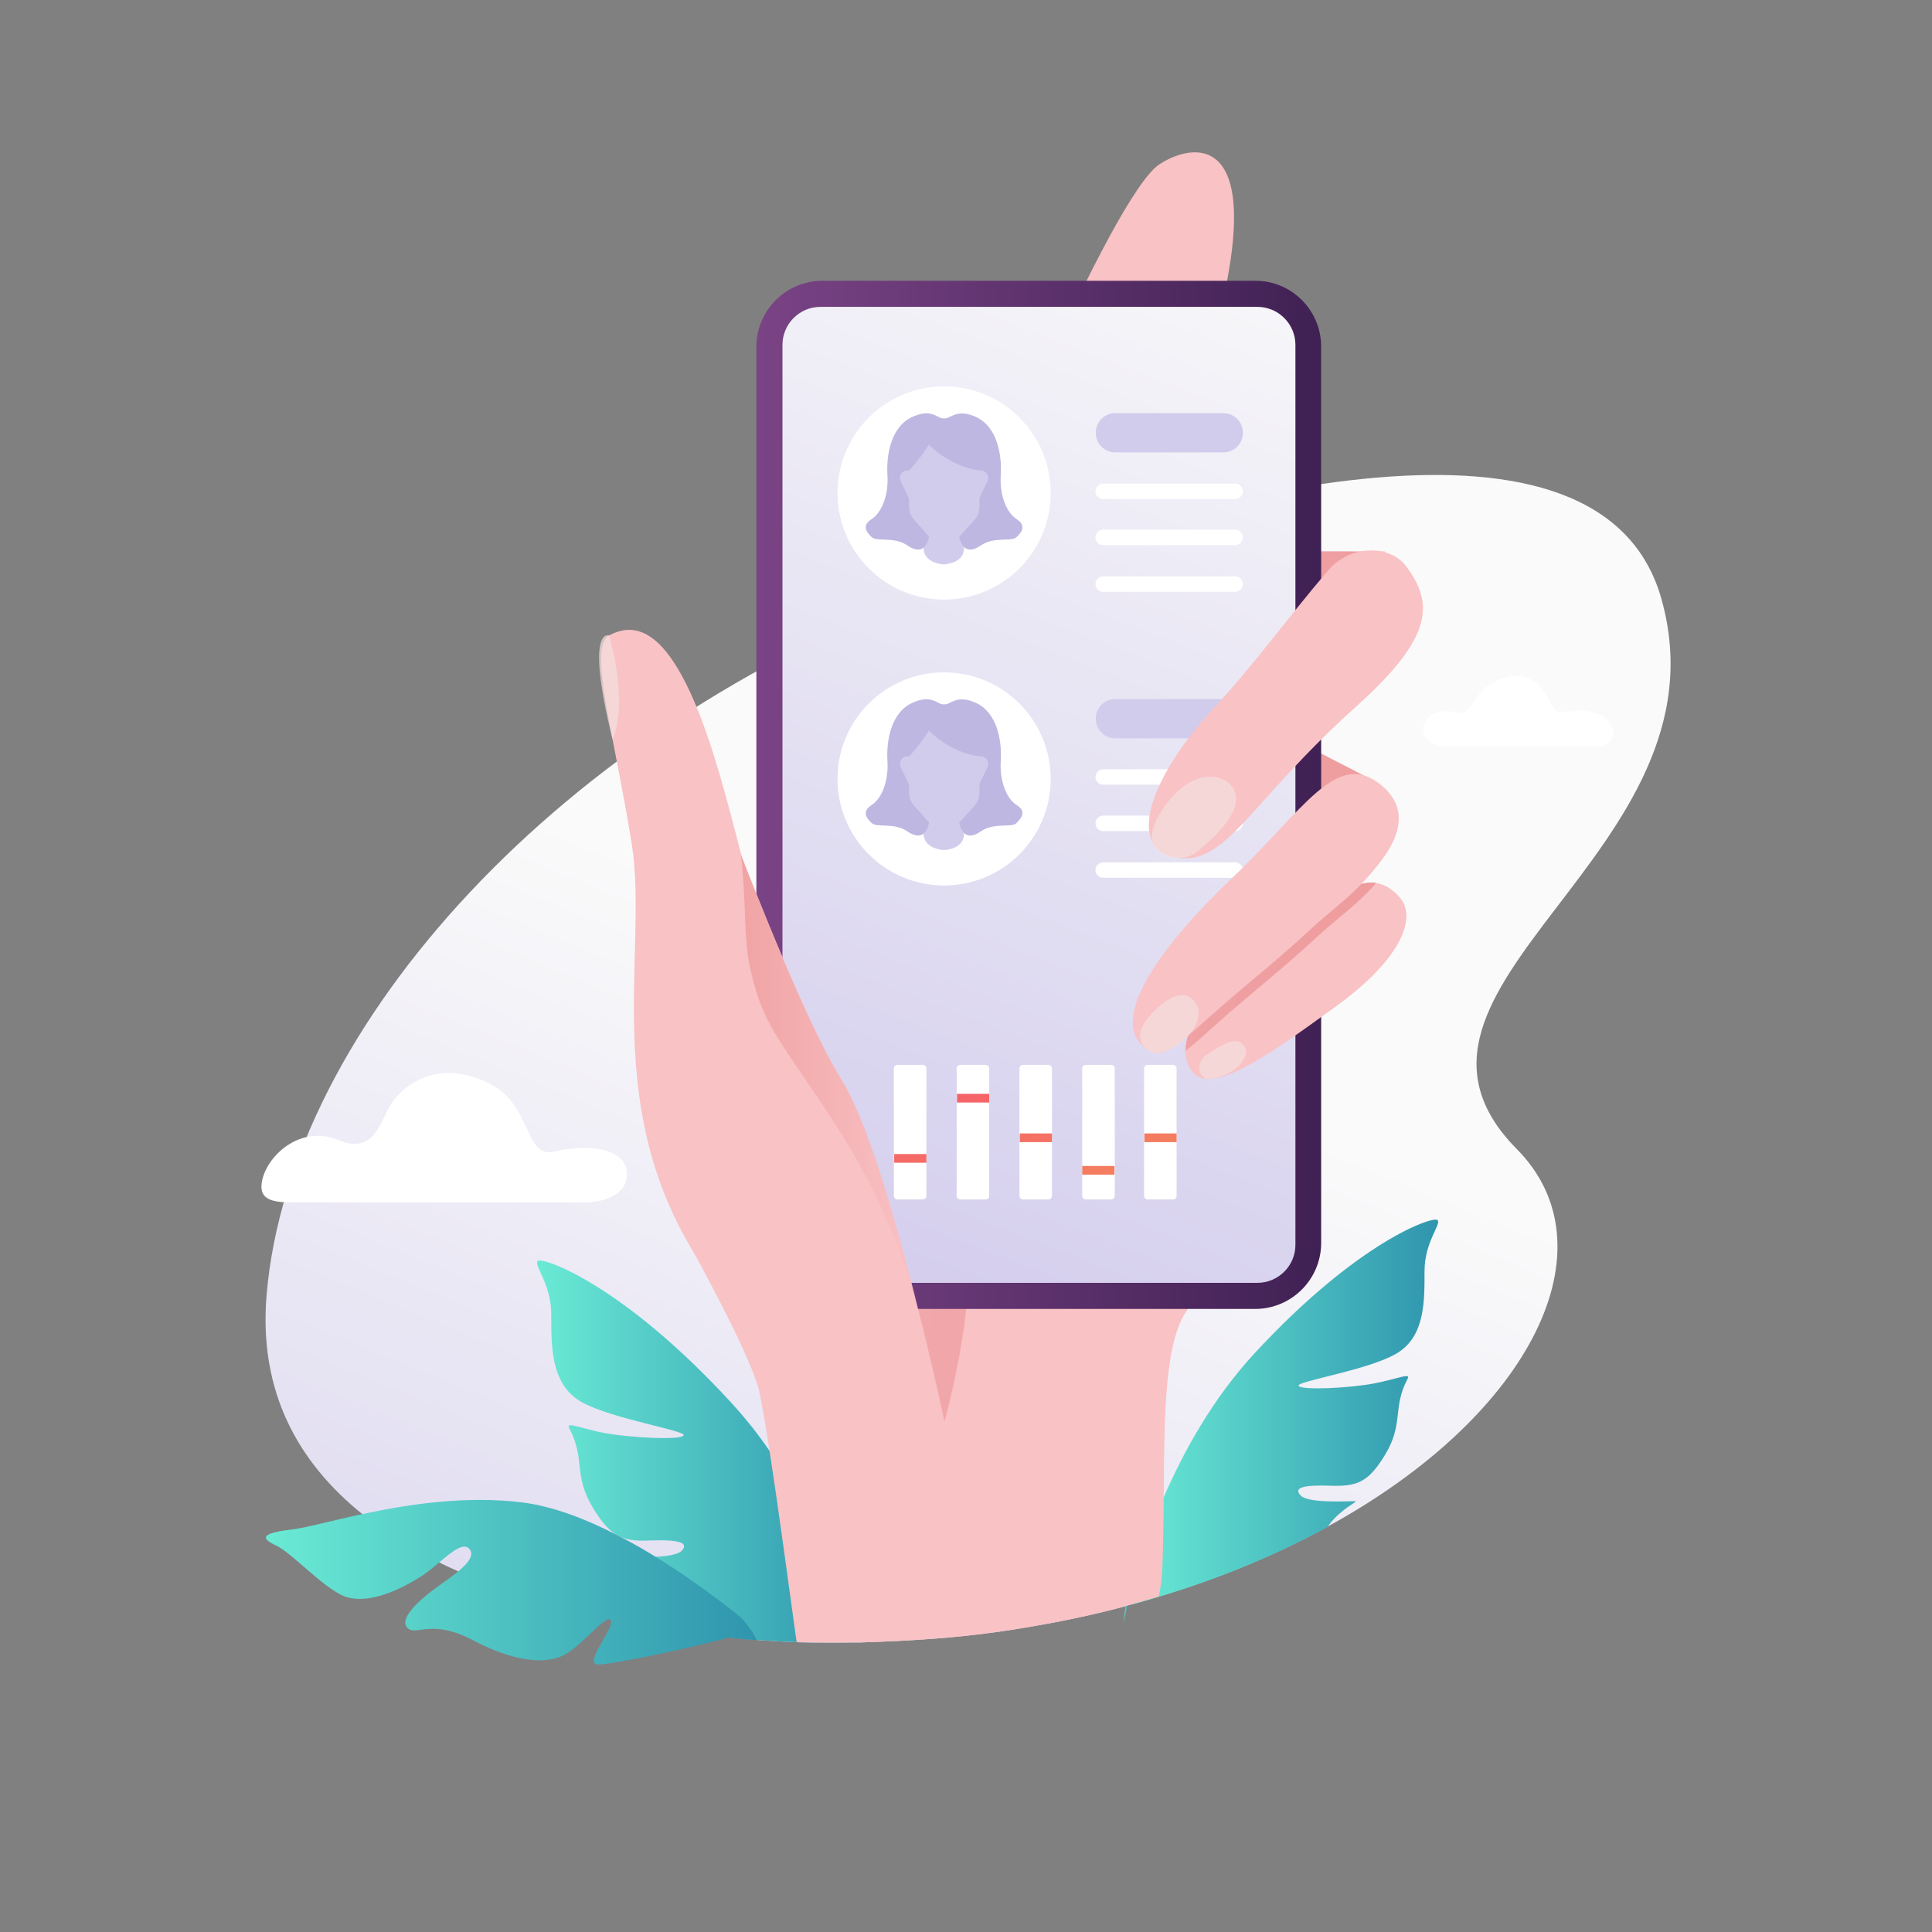 <svg version="1.1" id="Layer_1" xmlns="http://www.w3.org/2000/svg" x="0" y="0" viewBox="0 0 600 600" xml:space="preserve"><rect x="0" y="0" width="600" height="600" fill="#808080" stroke="none"/><style>.st1{fill:#f9c2c5}.st2{fill:#fff}.st10{opacity:.72}.st11{fill:#f5dfdf}.st19{fill:#d1ccec}.st20{fill:#beb7e1}</style><linearGradient id="SVGID_1_" gradientUnits="userSpaceOnUse" x1="137.093" y1="747.112" x2="314.62" y2="313.947"><stop offset="0" stop-color="#c8c0e9"/><stop offset="1" stop-color="#fafafa"/></linearGradient><path d="M471.1 356.9c29.8 30.1 5.3 82.1-58.8 117.2-15.3 8.4-32.8 15.8-52.4 21.7-2.9.9-5.8 1.7-8.8 2.5l-.9.3c-.2.1-.4.1-.6.2-10 2.7-20.5 4.9-31.4 6.7-10 1.7-20.3 2.9-30.8 3.6-6.9.5-14 .8-21.1 1-6.3.1-12.6.1-18.9-.1-2.8-.1-7-.3-12.5-.7-2.7-.2-5.6-.5-8.8-.8-2.4-.2-4.9-.5-7.5-.8-21.6-2.7-50.7-8.2-76.5-19.8-2-.9-4-1.8-5.9-2.8-8.5-4.2-16.6-9.2-23.7-14.9-19.5-15.7-32.3-37.6-29.7-68.1C89.9 318 175.4 225.6 289 183.7c84.9-31.3 208.5-63.8 227 2.4 22.1 79.1-94.9 120.3-44.9 170.8z" fill="url(#SVGID_1_)"/><path class="st1" d="M300.2 174c-.4-3.6 44.9-113.2 59.9-123 15-9.8 61.5-16.3-44.4 205.5L300.2 174z"/><path class="st2" d="M90 373.4h92.7s11.9-.2 12-8.7c.1-8.4-12.7-9.5-22.4-7.1-9.6 2.4-6.8-14.2-20.1-21-17.2-8.8-28.6 1.7-31.6 7.7s-5.4 14-15.7 9.7c-11.6-4.8-22.3 5-23.6 13.2-.7 4.5 1.9 6.2 8.7 6.2zm406.3-141.5h-44.7s-8.6.5-9.5-4.4c-.9-4.9 4.4-7.7 10.1-6.3 5.8 1.4 4.3-6.9 14.1-10.4s13.9 4.4 15.8 8.5c2 4.1 5.7-.4 13.5 2.2s6.2 10.4.7 10.4z"/><linearGradient id="SVGID_2_" gradientUnits="userSpaceOnUse" x1="348.927" y1="499.944" x2="350.528" y2="499.944"><stop offset="0" stop-color="#6aebd5"/><stop offset="1" stop-color="#2f95ae"/></linearGradient><path d="M349.9 495.6l.6 1.5c-.1.6-.3 1.1-.4 1.6-.8 3.4-1.2 5.4-1.2 5.7l.6-5.5.4-3.3z" fill="url(#SVGID_2_)"/><linearGradient id="SVGID_3_" gradientUnits="userSpaceOnUse" x1="350.528" y1="438.551" x2="446.645" y2="438.551"><stop offset="0" stop-color="#6aebd5"/><stop offset="1" stop-color="#2f95ae"/></linearGradient><path d="M403.3 430.4c1 1.4 15.5.7 23.1-.7 7.6-1.4 11.9-3.6 10.7-1.4-4.7 8.8-1.1 13.8-6.9 23.4-5.2 8.6-8.6 10-17.2 9.7-8.6-.3-11.4.7-9 3.1 2.4 2.4 14.5 1.7 16.9 1.7 1 0-3 1.7-6.4 5.3-.9.9-1.6 1.8-2.2 2.7-15.3 8.4-32.8 15.8-52.4 21.7-2.9.9-5.8 1.7-8.8 2.5l-.6-1.3c1.8-7.2 5.1-18.9 10.9-32.1 6.3-14.5 15.3-30.7 28.1-44.6 32.1-34.8 55.5-42.8 56.9-41.5 1.4 1.2-4 6.6-4 15.9s.2 20.4-8.8 25.6c-8.9 5.2-31.3 8.6-30.3 10z" fill="url(#SVGID_3_)"/><linearGradient id="SVGID_4_" gradientUnits="userSpaceOnUse" x1="166.787" y1="450.907" x2="266.289" y2="450.907"><stop offset="0" stop-color="#6aebd5"/><stop offset="1" stop-color="#2f95ae"/></linearGradient><path d="M266.3 510.1c-6.3.1-12.6.1-18.9-.1-2.8-.1-7-.3-12.5-.7-2.7-.2-5.6-.5-8.8-.8-.8.2-1.6.4-2.5.7h-.2c-1.7-.4-3.4-.9-4.8-1.6-1.1-.5-2.1-1.1-3-1.8-9.5-7.5-10.2-11.5-15.1-16.8-3.5-3.8-7.8-5.5-6.7-5.5 1.4 0 5.7.2 9.8 0 3.5-.2 6.8-.7 8-1.8 2.5-2.5-.4-3.6-9.4-3.3-3.9.2-6.8 0-9.2-1-.6-.3-1.3-.6-1.9-1-2.4-1.5-4.5-4.1-7-8.2-6.1-10.1-2.3-15.3-7.3-24.6-1.2-2.3 3.3 0 11.2 1.5 8 1.4 23.2 2.2 24.3.7 1.1-1.5-22.5-5.1-31.9-10.5-9.4-5.5-9.2-17.2-9.2-27s-5.6-15.4-4.2-16.7c1.5-1.3 26.1 7.1 59.8 43.7 4.5 4.9 8.6 10 12.2 15.3 15.1 21.7 23.3 45.2 27.3 59.5z" fill="url(#SVGID_4_)"/><linearGradient id="SVGID_5_" gradientUnits="userSpaceOnUse" x1="82.439" y1="491.378" x2="234.951" y2="491.378"><stop offset="0" stop-color="#6aebd5"/><stop offset="1" stop-color="#2f95ae"/></linearGradient><path d="M235 509.4c-2.7-.2-5.6-.5-8.8-.8-.8-.1-1.6.4-2.5.7h-.2c-11.9 3.1-34.8 7.9-38 7.6-4.2-.5 5.4-11.3 4.2-13.7-1.2-2.4-9.3 8.4-15 11-5.7 2.7-15.2 1.8-27.8-4.8-12.6-6.7-17.3-1.5-20.1-3.6-2.8-2.2 1-6.7 6.4-11 2.6-2.1 6.3-4.5 9.1-6.8 3-2.5 5-4.9 3.6-6.8-1.8-2.4-5.3.5-9.5 4-2.1 1.8-4.4 3.7-6.8 5.1-7.1 4.3-16.4 8.1-23 5.3-6.5-2.8-16.2-13.5-20.8-15.6-4.5-2.1-5.4-3.8 4.8-5 4.3-.5 12.1-2.7 22-4.8 13.9-3 31.9-5.8 49.7-3.6 9.4 1.2 19.5 5.1 28.9 9.9.6.3 1.2.6 1.9 1 3.7 1.9 7.3 4 10.7 6.1 15.2 9.4 26.6 19 26.6 19s3.6 4.1 4.6 6.8z" fill="url(#SVGID_5_)"/><linearGradient id="SVGID_6_" gradientUnits="userSpaceOnUse" x1="658.495" y1="274.807" x2="81.493" y2="173.346"><stop offset="0" stop-color="#e88484"/><stop offset="1" stop-color="#f8c1c6"/></linearGradient><path d="M398.8 171.3c12.9-.2 31.3 0 31.3 0L419 214.4l-12 17.9 20.7 10.7-56 44.8s-17.1-82.3-15.4-84.2c1.9-1.9 42.5-32.3 42.5-32.3z" fill="url(#SVGID_6_)"/><path class="st1" d="M373.9 402.4c-1.9.8-3.5 2.2-4.9 4-7.4 9.8-7.4 32.9-7.6 58.5-.1 7.1-.1 14.3-.4 21.5-.1 3.2-.5 6.3-1.1 9.4-2.9.9-5.8 1.7-8.8 2.5l-.9.3c-.2.1-.4.1-.6.2-10 2.7-20.5 4.9-31.4 6.7-10 1.7-20.3 2.9-30.8 3.6-6.9.5-14 .8-21.1 1-6.3.1-12.6.1-18.9-.1-2.4-17.3-5.7-41.9-8.4-59.3-1.5-9.8-2.8-17.2-3.5-19.8-1.4-4.6-4.2-11-7.5-17.8-4.1-8.5-9-17.6-12.5-24.1-2.3-4.2-4-7.3-4.7-8.5-.2-.3-.3-.5-.3-.5.5 0 5.1.3 12.5.8 3.4.2 7.4.5 11.9.8 7.3.5 15.9 1.1 25.2 1.9 6.2.5 12.8 1 19.4 1.6 51 4.3 109.1 10.8 94.4 17.3z"/><path class="st1" d="M250.8 421c-3.7.8-8.6-.9-15.2-6.9-3.4-3.1-7.2-7.2-11.5-12.7-40.2-51.2-22.3-104-27.9-139.3-5.7-35.3-13.6-61.1-7-64.8 1.7-.9 3.3-1.4 4.8-1.6 8.5-1.1 15.4 8 21.2 21.2 6.1 13.9 10.9 32.5 15 48.6 2.3 9.2 4.3 17.6 6.2 23.9 1.6 5.5 3.5 12.5 5.5 20.1 1.8 6.9 3.7 14.4 5.6 21.9 7.1 28.3 13.7 57 13.7 57s1.5 29.9-10.4 32.6z"/><linearGradient id="SVGID_7_" gradientUnits="userSpaceOnUse" x1="631.191" y1="468.017" x2="44.514" y2="364.855"><stop offset="0" stop-color="#e88484"/><stop offset="1" stop-color="#f8c1c6"/></linearGradient><path d="M277.3 402.4s9.9 10 16 39.1c0 0 12.5-44.6 5-61.5-7.6-16.9-21 22.4-21 22.4z" fill="url(#SVGID_7_)"/><path d="M335 194.6c-.3-2.8 35.9-90.4 47.8-98.2 12-7.8 49.1-13-35.4 164.1L335 194.6z" fill="#f0bebe"/><g class="st10"><path class="st11" d="M190.2 229.5s5.3-8.7-1-32.1c0-.1-7.7-3.3 1 32.1z"/></g><linearGradient id="SVGID_8_" gradientUnits="userSpaceOnUse" x1="234.95" y1="246.81" x2="410.336" y2="246.81"><stop offset="0" stop-color="#7a4385"/><stop offset="1" stop-color="#402154"/></linearGradient><path d="M410.3 107.7V386c0 11.3-9.2 20.5-20.5 20.5H255.4c-11.3 0-20.5-9.2-20.5-20.5V107.7c0-11.3 9.2-20.5 20.5-20.5h134.5c11.3 0 20.4 9.2 20.4 20.5z" fill="url(#SVGID_8_)"/><linearGradient id="SVGID_9_" gradientUnits="userSpaceOnUse" x1="224.434" y1="502.456" x2="395.593" y2="56.913"><stop offset="0" stop-color="#c8c0e9"/><stop offset="1" stop-color="#fafafa"/></linearGradient><path d="M243 386.6V107.1c0-6.5 5.3-11.8 11.8-11.8h135.7c6.5 0 11.8 5.3 11.8 11.8v279.5c0 6.5-5.3 11.8-11.8 11.8H254.8c-6.5 0-11.8-5.3-11.8-11.8z" fill="url(#SVGID_9_)"/><path class="st2" d="M345.1 372.5h-7.9c-.6 0-1.1-.5-1.1-1.1v-39.6c0-.6.5-1.1 1.1-1.1h7.9c.6 0 1.1.5 1.1 1.1v39.6c-.1.7-.6 1.1-1.1 1.1zm-19.5 0h-7.9c-.6 0-1.1-.5-1.1-1.1v-39.6c0-.6.5-1.1 1.1-1.1h7.9c.6 0 1.1.5 1.1 1.1v39.6c-.1.7-.5 1.1-1.1 1.1zm-19.5 0h-7.9c-.6 0-1.1-.5-1.1-1.1v-39.6c0-.6.5-1.1 1.1-1.1h7.9c.6 0 1.1.5 1.1 1.1v39.6c0 .7-.5 1.1-1.1 1.1zm-19.5 0h-7.9c-.6 0-1.1-.5-1.1-1.1v-39.6c0-.6.5-1.1 1.1-1.1h7.9c.6 0 1.1.5 1.1 1.1v39.6c0 .7-.5 1.1-1.1 1.1z"/><linearGradient id="SVGID_10_" gradientUnits="userSpaceOnUse" x1="271.58" y1="334.898" x2="300.122" y2="398.777"><stop offset="0" stop-color="#f5586d"/><stop offset="1" stop-color="#f4875c"/></linearGradient><path fill="url(#SVGID_10_)" d="M277.7 358.4h10v2.7h-10z"/><linearGradient id="SVGID_11_" gradientUnits="userSpaceOnUse" x1="294.779" y1="324.532" x2="323.321" y2="388.411"><stop offset="0" stop-color="#f5586d"/><stop offset="1" stop-color="#f4875c"/></linearGradient><path fill="url(#SVGID_11_)" d="M297.2 339.7h10v2.7h-10z"/><linearGradient id="SVGID_12_" gradientUnits="userSpaceOnUse" x1="306.442" y1="319.321" x2="334.983" y2="383.201"><stop offset="0" stop-color="#f5586d"/><stop offset="1" stop-color="#f4875c"/></linearGradient><path fill="url(#SVGID_12_)" d="M316.7 352h10v2.7h-10z"/><path class="st2" d="M364.3 372.5h-7.9c-.6 0-1.1-.5-1.1-1.1v-39.6c0-.6.5-1.1 1.1-1.1h7.9c.6 0 1.1.5 1.1 1.1v39.6c0 .7-.5 1.1-1.1 1.1z"/><linearGradient id="SVGID_13_" gradientUnits="userSpaceOnUse" x1="338.731" y1="304.894" x2="367.273" y2="368.773"><stop offset="0" stop-color="#f5586d"/><stop offset="1" stop-color="#f4875c"/></linearGradient><path fill="url(#SVGID_13_)" d="M355.4 352h10v2.7h-10z"/><linearGradient id="SVGID_14_" gradientUnits="userSpaceOnUse" x1="318.947" y1="313.734" x2="347.489" y2="377.613"><stop offset="0" stop-color="#f5586d"/><stop offset="1" stop-color="#f4875c"/></linearGradient><path fill="url(#SVGID_14_)" d="M336.1 362.1h10v2.7h-10z"/><circle class="st2" cx="293.2" cy="153.1" r="33.1"/><path class="st19" d="M299.4 170c0-5.2-2.7-9.1-2.7-9.1l-3.6 7.7-3.6-7.7s-2.6 3.9-2.7 9.1c0 4.8 5.5 5.2 6.2 5.3 1-.1 6.5-.5 6.4-5.3z"/><path class="st20" d="M315.7 161.2c-3.1-2-5.3-7.3-4.9-13.7.4-6.4-1.2-15.2-7.9-18.1-4.2-1.8-6.2-.8-8 .1-1.1.6-2.3.6-3.4 0-1.8-1-3.9-1.9-8-.1-6.7 2.9-8.3 11.7-7.9 18.1.4 6.4-1.8 11.7-4.9 13.7-3.1 2-1.7 4 0 5.6 1.7 1.6 6.9-.3 11.1 2.6 4.2 2.9 6.1.4 6.7-2.7.7-3.1 4.7-28.1 4.7-28.1v-3.9 3.9s4 24.9 4.7 28.1c.7 3.1 2.5 5.6 6.7 2.7 4.2-2.9 9.4-1 11.1-2.6 1.7-1.6 3.1-3.6 0-5.6z"/><path class="st19" d="M293.2 168.7c-2.2 0-4.2-1.3-5.9-3.4-3-3.8-5-4.5-5-8.3v-19.3h21.9V157c0 3.9-2 4.6-5.1 8.4-1.7 2.1-3.8 3.3-5.9 3.3z"/><path class="st19" d="M282.3 146.1h-.5c-1.7 0-2.8 1.8-2.1 3.3l2.6 5.4s1.9-4.5 1.9-4.9c0-.4-1.9-3.8-1.9-3.8zm21.8 0h.5c1.7 0 2.8 1.8 2.1 3.3l-2.6 5.4s-1.9-4.5-1.9-4.9c0-.4 1.9-3.8 1.9-3.8z"/><path class="st20" d="M282.3 146.1s2.6-2.5 6.2-8c0 0 6.1 6.7 15.7 8 0 0 2.4-5.6 2.4-6.7 0-1.1-1.9-4.8-3.7-5.1-1.7-.3-18.8-1.7-21 0-2.3 1.7.4 11.8.4 11.8z"/><path class="st19" d="M379.9 140.5h-33.5c-3.4 0-6.1-2.7-6.1-6.1 0-3.4 2.7-6.1 6.1-6.1h33.5c3.4 0 6.1 2.7 6.1 6.1 0 3.4-2.7 6.1-6.1 6.1z"/><path class="st2" d="M383.6 155h-41c-1.3 0-2.4-1.1-2.4-2.4 0-1.3 1.1-2.4 2.4-2.4h41c1.3 0 2.4 1.1 2.4 2.4 0 1.3-1.1 2.4-2.4 2.4zm0 14.3h-41c-1.3 0-2.4-1.1-2.4-2.4 0-1.3 1.1-2.4 2.4-2.4h41c1.3 0 2.4 1.1 2.4 2.4 0 1.3-1.1 2.4-2.4 2.4zm0 14.5h-41c-1.3 0-2.4-1.1-2.4-2.4 0-1.3 1.1-2.4 2.4-2.4h41c1.3 0 2.4 1.1 2.4 2.4 0 1.3-1.1 2.4-2.4 2.4z"/><circle class="st2" cx="293.2" cy="241.9" r="33.1"/><path class="st19" d="M299.4 258.7c0-5.2-2.7-9.1-2.7-9.1l-3.6 7.7-3.6-7.7s-2.6 3.9-2.7 9.1c0 4.8 5.5 5.2 6.2 5.3 1 0 6.5-.5 6.4-5.3z"/><path class="st20" d="M315.7 250c-3.1-2-5.3-7.3-4.9-13.7.4-6.4-1.2-15.2-7.9-18.1-4.2-1.8-6.2-.8-8 .1-1.1.6-2.3.6-3.4 0-1.8-1-3.9-1.9-8-.1-6.7 2.9-8.3 11.7-7.9 18.1.4 6.4-1.8 11.7-4.9 13.7-3.1 2-1.7 4 0 5.6 1.7 1.6 6.9-.3 11.1 2.6 4.2 2.9 6.1.4 6.7-2.7.7-3.1 4.7-28.1 4.7-28.1v-3.9 3.9s4 24.9 4.7 28.1c.7 3.1 2.5 5.6 6.7 2.7 4.2-2.9 9.4-1 11.1-2.6 1.7-1.7 3.1-3.7 0-5.6z"/><path class="st19" d="M293.2 257.5c-2.2 0-4.2-1.3-5.9-3.4-3-3.8-5-4.5-5-8.3v-19.3h21.9v19.3c0 3.9-2 4.6-5.1 8.4-1.7 2.1-3.8 3.3-5.9 3.3z"/><path class="st19" d="M282.3 234.9h-.5c-1.7 0-2.8 1.8-2.1 3.3l2.6 5.4s1.9-4.5 1.9-4.9c0-.4-1.9-3.8-1.9-3.8zm21.8 0h.5c1.7 0 2.8 1.8 2.1 3.3l-2.6 5.4s-1.9-4.5-1.9-4.9c0-.4 1.9-3.8 1.9-3.8z"/><path class="st20" d="M282.3 234.9s2.6-2.5 6.2-8c0 0 6.1 6.7 15.7 8 0 0 2.4-5.6 2.4-6.7 0-1.1-1.9-4.8-3.7-5.1-1.7-.3-18.8-1.7-21 0-2.3 1.7.4 11.8.4 11.8z"/><path class="st19" d="M379.9 229.3h-33.5c-3.4 0-6.1-2.7-6.1-6.1 0-3.4 2.7-6.1 6.1-6.1h33.5c3.4 0 6.1 2.7 6.1 6.1 0 3.4-2.7 6.1-6.1 6.1z"/><path class="st2" d="M383.6 243.7h-41c-1.3 0-2.4-1.1-2.4-2.4 0-1.3 1.1-2.4 2.4-2.4h41c1.3 0 2.4 1.1 2.4 2.4 0 1.4-1.1 2.4-2.4 2.4zm0 14.4h-41c-1.3 0-2.4-1.1-2.4-2.4 0-1.3 1.1-2.4 2.4-2.4h41c1.3 0 2.4 1.1 2.4 2.4 0 1.3-1.1 2.4-2.4 2.4zm0 14.5h-41c-1.3 0-2.4-1.1-2.4-2.4 0-1.3 1.1-2.4 2.4-2.4h41c1.3 0 2.4 1.1 2.4 2.4 0 1.3-1.1 2.4-2.4 2.4z"/><path class="st1" d="M414.8 312.6c-20.3 14.7-39.4 28.7-45 19.6-1.1-1.8-1.7-3.8-1.7-5.9 0-10.2 12.5-23 28.7-35 14.4-10.8 23.2-18.2 30.5-17.1 2.6.4 4.9 1.7 7.3 4.4 5.4 5.8 1.4 18.7-19.8 34z"/><linearGradient id="SVGID_15_" gradientUnits="userSpaceOnUse" x1="646.337" y1="343.947" x2="69.336" y2="242.486"><stop offset="0" stop-color="#e88484"/><stop offset="1" stop-color="#f8c1c6"/></linearGradient><path d="M427.4 274.2c-6.1 7-11.5 10.4-18.2 16.6-11.9 11-20.2 17.2-31.6 27.4-4 3.6-7 6.3-9.4 8.1 0-10.2 12.5-23 28.7-35 14.4-10.8 23.1-18.2 30.5-17.1z" fill="url(#SVGID_15_)"/><path class="st1" d="M428.8 243.7c5.6 4.5 9 11.8.3 23.4-8 10.6-14.1 14.1-22.2 21.6-11.9 11-20.2 17.2-31.6 27.4-12 10.7-15.3 13.7-20.6 8.5-9.8-9.5 6.8-31.7 27.4-51.4 23.1-21.9 32.8-40.6 46.7-29.5z"/><g class="st10"><path class="st11" d="M370.8 310.8c-2.7-3.3-7.6-1.9-13.1 4s-3.9 9.2-.9 11.6c4.8 3.7 20.2-8.3 14-15.6z"/></g><g class="st10"><path class="st11" d="M386.3 324.7c2.6 3.2-2.8 9.6-10.7 10.4-3.3.3-4.9-5.2-.2-8s8.4-5.5 10.9-2.4z"/></g><path class="st1" d="M293 440.1L250.8 421l-15.2-6.9-11.5-12.7-6.1-117.6 10.8-19.4.6-1s.3.7.8 2.1c3.8 10 20.5 52.6 31.1 69.7 8.4 13.4 17.5 45.9 23.8 71.3 4.8 18.7 7.9 33.6 7.9 33.6zM436.8 176c8.2 11.1 8.8 21.5-15.5 43.3-33.9 30.4-40.4 49.8-56.1 47-15.7-2.8-8.2-25 12.2-46.9 12.4-13.4 22.3-27.3 35.1-42.3 6.6-7.8 19.1-8.2 24.3-1.1z"/><g class="st10"><path class="st11" d="M382.3 243.9c-2.7-3.3-12.5-6.1-21.6 8-9.2 14.1 5.5 17 10.8 12.8 5.3-4.3 16.5-14 10.8-20.8z"/></g><linearGradient id="SVGID_16_" gradientUnits="userSpaceOnUse" x1="215.242" y1="216.838" x2="215.246" y2="216.838"><stop offset="0" stop-color="#e88484"/><stop offset="1" stop-color="#f8c1c6"/></linearGradient><linearGradient id="SVGID_17_" gradientUnits="userSpaceOnUse" x1="230.214" y1="335.911" x2="285.148" y2="335.911"><stop offset="0" stop-color="#e88484"/><stop offset="1" stop-color="#f8c1c6"/></linearGradient><path d="M285.1 406.4c-10-36.5-25.9-57.7-37.6-75-8.5-12.6-11.5-17.3-14.6-31-2-9.1-1-19.1-2.8-34.9 3.8 10 20.5 52.6 31.1 69.7 8.5 13.4 17.6 45.9 23.9 71.2z" opacity=".49" fill="url(#SVGID_17_)"/></svg>